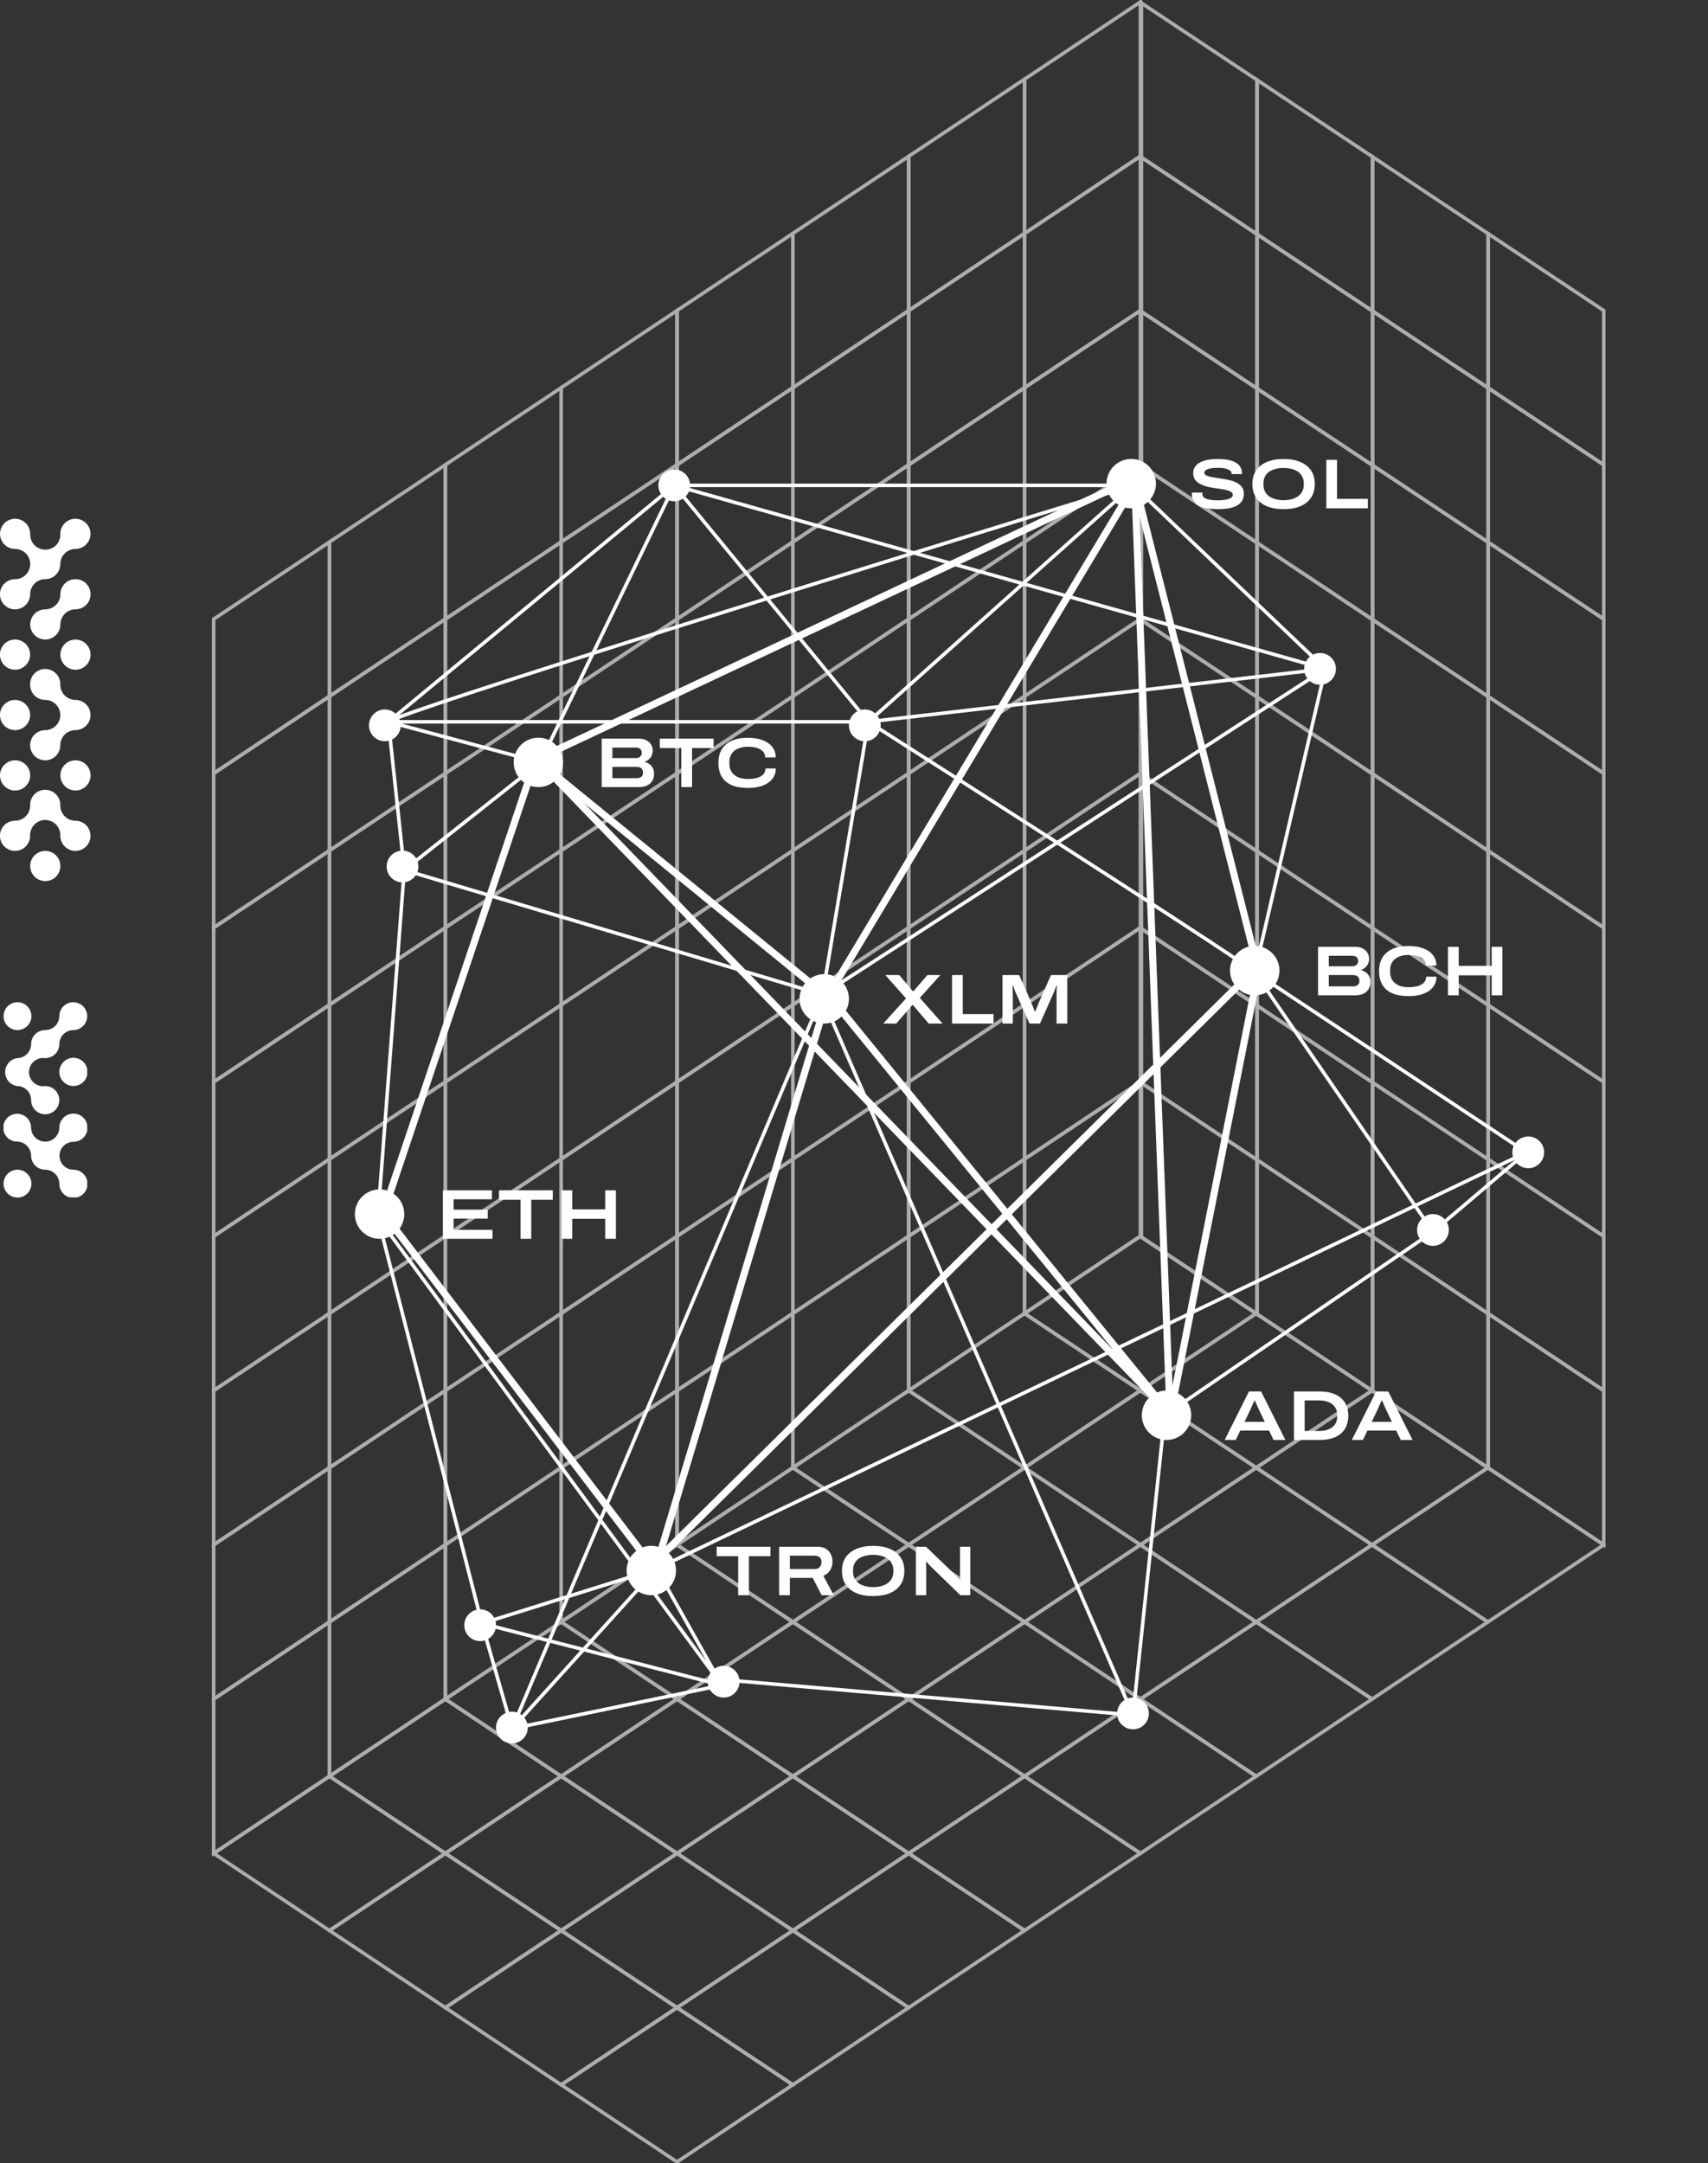 <svg width="484" height="613" viewBox="0 0 484 613" fill="none" xmlns="http://www.w3.org/2000/svg">
<rect x="0" y="0" width="484" height="613" fill="#333333" stroke="none"/>
<g opacity="0.6" clip-path="url(#clip0_1_1789)">
<path d="M93.373 197.3L60.547 219.159V175.44L93.373 153.581V197.3Z" stroke="white" stroke-miterlimit="10"/>
<path d="M126.198 175.44L93.373 197.3V153.581L126.198 131.721V175.44Z" stroke="white" stroke-miterlimit="10"/>
<path d="M159.024 153.581L126.198 175.44V131.722L159.024 109.862V153.581Z" stroke="white" stroke-miterlimit="10"/>
<path d="M191.849 131.721L159.024 153.581V109.862L191.849 88.003V131.721Z" stroke="white" stroke-miterlimit="10"/>
<path d="M224.675 109.862L191.849 131.721V88.002L224.675 66.143V109.862Z" stroke="white" stroke-miterlimit="10"/>
<path d="M257.5 88.002L224.675 109.862V66.143L257.5 44.284V88.002Z" stroke="white" stroke-miterlimit="10"/>
<path d="M290.325 66.143L257.5 88.003V44.284L290.325 22.424V66.143Z" stroke="white" stroke-miterlimit="10"/>
<path d="M323.151 44.284L290.326 66.143V22.424L323.151 0.565V44.284Z" stroke="white" stroke-miterlimit="10"/>
<path d="M93.373 241.019L60.547 262.878V219.159L93.373 197.3V241.019Z" stroke="white" stroke-miterlimit="10"/>
<path d="M126.198 219.159L93.373 241.019V197.3L126.198 175.44V219.159Z" stroke="white" stroke-miterlimit="10"/>
<path d="M159.024 197.3L126.198 219.159V175.44L159.024 153.581V197.3Z" stroke="white" stroke-miterlimit="10"/>
<path d="M191.849 175.44L159.024 197.3V153.581L191.849 131.721V175.44Z" stroke="white" stroke-miterlimit="10"/>
<path d="M224.675 153.581L191.849 175.44V131.722L224.675 109.862V153.581Z" stroke="white" stroke-miterlimit="10"/>
<path d="M257.5 131.721L224.675 153.581V109.862L257.5 88.003V131.721Z" stroke="white" stroke-miterlimit="10"/>
<path d="M290.325 109.862L257.5 131.721V88.002L290.325 66.143V109.862Z" stroke="white" stroke-miterlimit="10"/>
<path d="M323.151 88.002L290.326 109.862V66.143L323.151 44.284V88.002Z" stroke="white" stroke-miterlimit="10"/>
<path d="M93.373 284.738L60.547 306.597V262.878L93.373 241.019V284.738Z" stroke="white" stroke-miterlimit="10"/>
<path d="M126.198 262.878L93.373 284.738V241.019L126.198 219.159V262.878Z" stroke="white" stroke-miterlimit="10"/>
<path d="M159.024 241.019L126.198 262.878V219.159L159.024 197.3V241.019Z" stroke="white" stroke-miterlimit="10"/>
<path d="M191.849 219.159L159.024 241.019V197.3L191.849 175.44V219.159Z" stroke="white" stroke-miterlimit="10"/>
<path d="M224.675 197.3L191.849 219.159V175.44L224.675 153.581V197.3Z" stroke="white" stroke-miterlimit="10"/>
<path d="M257.5 175.44L224.675 197.3V153.581L257.5 131.721V175.44Z" stroke="white" stroke-miterlimit="10"/>
<path d="M290.325 153.581L257.5 175.44V131.722L290.325 109.862V153.581Z" stroke="white" stroke-miterlimit="10"/>
<path d="M323.151 131.721L290.326 153.581V109.862L323.151 88.003V131.721Z" stroke="white" stroke-miterlimit="10"/>
<path d="M93.373 328.457L60.547 350.316V306.597L93.373 284.738V328.457Z" stroke="white" stroke-miterlimit="10"/>
<path d="M126.198 306.597L93.373 328.457V284.738L126.198 262.878V306.597Z" stroke="white" stroke-miterlimit="10"/>
<path d="M159.024 284.738L126.198 306.597V262.878L159.024 241.019V284.738Z" stroke="white" stroke-miterlimit="10"/>
<path d="M191.849 262.878L159.024 284.738V241.019L191.849 219.159V262.878Z" stroke="white" stroke-miterlimit="10"/>
<path d="M224.675 241.019L191.849 262.878V219.159L224.675 197.3V241.019Z" stroke="white" stroke-miterlimit="10"/>
<path d="M257.5 219.159L224.675 241.019V197.3L257.5 175.44V219.159Z" stroke="white" stroke-miterlimit="10"/>
<path d="M290.325 197.3L257.5 219.159V175.44L290.325 153.581V197.3Z" stroke="white" stroke-miterlimit="10"/>
<path d="M323.151 175.44L290.326 197.3V153.581L323.151 131.721V175.44Z" stroke="white" stroke-miterlimit="10"/>
<path d="M93.373 372.175L60.547 394.035V350.316L93.373 328.457V372.175Z" stroke="white" stroke-miterlimit="10"/>
<path d="M126.198 350.316L93.373 372.176V328.457L126.198 306.597V350.316Z" stroke="white" stroke-miterlimit="10"/>
<path d="M159.024 328.457L126.198 350.316V306.597L159.024 284.738V328.457Z" stroke="white" stroke-miterlimit="10"/>
<path d="M191.849 306.597L159.024 328.457V284.738L191.849 262.878V306.597Z" stroke="white" stroke-miterlimit="10"/>
<path d="M224.675 284.738L191.849 306.597V262.878L224.675 241.019V284.738Z" stroke="white" stroke-miterlimit="10"/>
<path d="M257.5 262.878L224.675 284.738V241.019L257.5 219.159V262.878Z" stroke="white" stroke-miterlimit="10"/>
<path d="M290.325 241.019L257.5 262.878V219.159L290.325 197.3V241.019Z" stroke="white" stroke-miterlimit="10"/>
<path d="M323.151 219.159L290.326 241.019V197.3L323.151 175.44V219.159Z" stroke="white" stroke-miterlimit="10"/>
<path d="M93.373 415.894L60.547 437.754V394.035L93.373 372.176V415.894Z" stroke="white" stroke-miterlimit="10"/>
<path d="M126.198 394.035L93.373 415.894V372.176L126.198 350.316V394.035Z" stroke="white" stroke-miterlimit="10"/>
<path d="M159.024 372.175L126.198 394.035V350.316L159.024 328.457V372.175Z" stroke="white" stroke-miterlimit="10"/>
<path d="M191.849 350.316L159.024 372.176V328.457L191.849 306.597V350.316Z" stroke="white" stroke-miterlimit="10"/>
<path d="M224.675 328.457L191.849 350.316V306.597L224.675 284.738V328.457Z" stroke="white" stroke-miterlimit="10"/>
<path d="M257.5 306.597L224.675 328.457V284.738L257.5 262.878V306.597Z" stroke="white" stroke-miterlimit="10"/>
<path d="M290.325 284.738L257.5 306.597V262.878L290.325 241.019V284.738Z" stroke="white" stroke-miterlimit="10"/>
<path d="M323.151 262.878L290.326 284.738V241.019L323.151 219.159V262.878Z" stroke="white" stroke-miterlimit="10"/>
<path d="M93.373 459.613L60.547 481.473V437.754L93.373 415.895V459.613Z" stroke="white" stroke-miterlimit="10"/>
<path d="M126.198 437.754L93.373 459.613V415.894L126.198 394.035V437.754Z" stroke="white" stroke-miterlimit="10"/>
<path d="M159.024 415.894L126.198 437.754V394.035L159.024 372.176V415.894Z" stroke="white" stroke-miterlimit="10"/>
<path d="M191.849 394.035L159.024 415.894V372.176L191.849 350.316V394.035Z" stroke="white" stroke-miterlimit="10"/>
<path d="M224.675 372.175L191.849 394.035V350.316L224.675 328.457V372.175Z" stroke="white" stroke-miterlimit="10"/>
<path d="M257.5 350.316L224.675 372.176V328.457L257.5 306.597V350.316Z" stroke="white" stroke-miterlimit="10"/>
<path d="M290.325 328.457L257.5 350.316V306.597L290.325 284.738V328.457Z" stroke="white" stroke-miterlimit="10"/>
<path d="M323.151 306.597L290.326 328.457V284.738L323.151 262.878V306.597Z" stroke="white" stroke-miterlimit="10"/>
<path d="M93.373 503.332L60.547 525.192V481.473L93.373 459.613V503.332Z" stroke="white" stroke-miterlimit="10"/>
<path d="M126.198 481.473L93.373 503.332V459.613L126.198 437.754V481.473Z" stroke="white" stroke-miterlimit="10"/>
<path d="M159.024 459.613L126.198 481.473V437.754L159.024 415.895V459.613Z" stroke="white" stroke-miterlimit="10"/>
<path d="M191.849 437.754L159.024 459.613V415.894L191.849 394.035V437.754Z" stroke="white" stroke-miterlimit="10"/>
<path d="M224.675 415.894L191.849 437.754V394.035L224.675 372.176V415.894Z" stroke="white" stroke-miterlimit="10"/>
<path d="M257.5 394.035L224.675 415.894V372.176L257.5 350.316V394.035Z" stroke="white" stroke-miterlimit="10"/>
<path d="M290.325 372.175L257.5 394.035V350.316L290.325 328.457V372.175Z" stroke="white" stroke-miterlimit="10"/>
<path d="M323.151 350.316L290.326 372.176V328.457L323.151 306.597V350.316Z" stroke="white" stroke-miterlimit="10"/>
<path d="M126.198 525.198L93.373 547.057L60.547 525.198L93.373 503.344L126.198 525.198Z" stroke="white" stroke-miterlimit="10"/>
<path d="M159.024 503.344L126.198 525.198L93.373 503.344L126.198 481.485L159.024 503.344Z" stroke="white" stroke-miterlimit="10"/>
<path d="M191.849 481.485L159.024 503.344L126.198 481.485L159.024 459.625L191.849 481.485Z" stroke="white" stroke-miterlimit="10"/>
<path d="M224.675 459.626L191.849 481.485L159.024 459.626L191.849 437.766L224.675 459.626Z" stroke="white" stroke-miterlimit="10"/>
<path d="M257.5 437.766L224.675 459.626L191.849 437.766L224.675 415.913L257.5 437.766Z" stroke="white" stroke-miterlimit="10"/>
<path d="M290.325 415.913L257.5 437.766L224.675 415.913L257.5 394.053L290.325 415.913Z" stroke="white" stroke-miterlimit="10"/>
<path d="M323.151 394.053L290.325 415.913L257.5 394.053L290.325 372.194L323.151 394.053Z" stroke="white" stroke-miterlimit="10"/>
<path d="M355.976 372.194L323.151 394.053L290.326 372.194L323.151 350.334L355.976 372.194Z" stroke="white" stroke-miterlimit="10"/>
<path d="M159.024 547.057L126.198 568.917L93.373 547.057L126.198 525.198L159.024 547.057Z" stroke="white" stroke-miterlimit="10"/>
<path d="M191.849 525.198L159.024 547.057L126.198 525.198L159.024 503.344L191.849 525.198Z" stroke="white" stroke-miterlimit="10"/>
<path d="M224.675 503.344L191.849 525.198L159.024 503.344L191.849 481.485L224.675 503.344Z" stroke="white" stroke-miterlimit="10"/>
<path d="M257.5 481.485L224.675 503.344L191.849 481.485L224.675 459.625L257.5 481.485Z" stroke="white" stroke-miterlimit="10"/>
<path d="M290.325 459.626L257.5 481.485L224.675 459.626L257.5 437.766L290.325 459.626Z" stroke="white" stroke-miterlimit="10"/>
<path d="M323.151 437.766L290.325 459.626L257.5 437.766L290.325 415.913L323.151 437.766Z" stroke="white" stroke-miterlimit="10"/>
<path d="M355.976 415.913L323.151 437.766L290.326 415.913L323.151 394.053L355.976 415.913Z" stroke="white" stroke-miterlimit="10"/>
<path d="M388.802 394.053L355.976 415.913L323.151 394.053L355.976 372.194L388.802 394.053Z" stroke="white" stroke-miterlimit="10"/>
<path d="M191.849 568.917L159.024 590.776L126.198 568.917L159.024 547.057L191.849 568.917Z" stroke="white" stroke-miterlimit="10"/>
<path d="M224.675 547.057L191.849 568.917L159.024 547.057L191.849 525.198L224.675 547.057Z" stroke="white" stroke-miterlimit="10"/>
<path d="M257.5 525.198L224.675 547.057L191.849 525.198L224.675 503.344L257.5 525.198Z" stroke="white" stroke-miterlimit="10"/>
<path d="M290.325 503.344L257.5 525.198L224.675 503.344L257.5 481.485L290.325 503.344Z" stroke="white" stroke-miterlimit="10"/>
<path d="M323.151 481.485L290.325 503.344L257.5 481.485L290.325 459.625L323.151 481.485Z" stroke="white" stroke-miterlimit="10"/>
<path d="M355.976 459.626L323.151 481.485L290.326 459.626L323.151 437.766L355.976 459.626Z" stroke="white" stroke-miterlimit="10"/>
<path d="M388.802 437.766L355.976 459.626L323.151 437.766L355.976 415.913L388.802 437.766Z" stroke="white" stroke-miterlimit="10"/>
<path d="M421.627 415.913L388.802 437.766L355.976 415.913L388.802 394.053L421.627 415.913Z" stroke="white" stroke-miterlimit="10"/>
<path d="M224.675 590.776L191.849 612.63L159.024 590.776L191.849 568.917L224.675 590.776Z" stroke="white" stroke-miterlimit="10"/>
<path d="M257.5 568.917L224.675 590.776L191.849 568.917L224.675 547.057L257.5 568.917Z" stroke="white" stroke-miterlimit="10"/>
<path d="M290.325 547.057L257.5 568.917L224.675 547.057L257.5 525.198L290.325 547.057Z" stroke="white" stroke-miterlimit="10"/>
<path d="M323.151 525.198L290.325 547.057L257.5 525.198L290.325 503.344L323.151 525.198Z" stroke="white" stroke-miterlimit="10"/>
<path d="M355.976 503.344L323.151 525.198L290.326 503.344L323.151 481.485L355.976 503.344Z" stroke="white" stroke-miterlimit="10"/>
<path d="M388.802 481.485L355.976 503.344L323.151 481.485L355.976 459.625L388.802 481.485Z" stroke="white" stroke-miterlimit="10"/>
<path d="M421.627 459.626L388.802 481.485L355.976 459.626L388.802 437.766L421.627 459.626Z" stroke="white" stroke-miterlimit="10"/>
<path d="M454.453 437.766L421.627 459.626L388.802 437.766L421.627 415.913L454.453 437.766Z" stroke="white" stroke-miterlimit="10"/>
<path d="M356.207 66.374L323.455 44.587V0.868L356.207 22.655V66.374Z" stroke="white" stroke-miterlimit="10"/>
<path d="M388.954 88.154L356.207 66.374V22.655L388.954 44.435V88.154Z" stroke="white" stroke-miterlimit="10"/>
<path d="M421.706 109.941L388.954 88.154V44.435L421.706 66.222V109.941Z" stroke="white" stroke-miterlimit="10"/>
<path d="M454.453 131.721L421.706 109.941V66.222L454.453 88.003V131.721Z" stroke="white" stroke-miterlimit="10"/>
<path d="M356.207 110.093L323.455 88.306V44.587L356.207 66.374V110.093Z" stroke="white" stroke-miterlimit="10"/>
<path d="M388.954 131.873L356.207 110.093V66.374L388.954 88.154V131.873Z" stroke="white" stroke-miterlimit="10"/>
<path d="M421.706 153.66L388.954 131.873V88.154L421.706 109.941V153.66Z" stroke="white" stroke-miterlimit="10"/>
<path d="M454.453 175.44L421.706 153.66V109.941L454.453 131.721V175.44Z" stroke="white" stroke-miterlimit="10"/>
<path d="M356.207 153.812L323.455 132.025V88.306L356.207 110.093V153.812Z" stroke="white" stroke-miterlimit="10"/>
<path d="M388.954 175.592L356.207 153.812V110.093L388.954 131.873V175.592Z" stroke="white" stroke-miterlimit="10"/>
<path d="M421.706 197.379L388.954 175.592V131.873L421.706 153.66V197.379Z" stroke="white" stroke-miterlimit="10"/>
<path d="M454.453 219.159L421.706 197.379V153.66L454.453 175.44V219.159Z" stroke="white" stroke-miterlimit="10"/>
<path d="M356.207 197.531L323.455 175.744V132.025L356.207 153.812V197.531Z" stroke="white" stroke-miterlimit="10"/>
<path d="M388.954 219.311L356.207 197.531V153.812L388.954 175.592V219.311Z" stroke="white" stroke-miterlimit="10"/>
<path d="M421.706 241.098L388.954 219.311V175.592L421.706 197.379V241.098Z" stroke="white" stroke-miterlimit="10"/>
<path d="M454.453 262.878L421.706 241.098V197.379L454.453 219.159V262.878Z" stroke="white" stroke-miterlimit="10"/>
<path d="M356.207 241.25L323.455 219.463V175.744L356.207 197.531V241.25Z" stroke="white" stroke-miterlimit="10"/>
<path d="M388.954 263.03L356.207 241.25V197.531L388.954 219.311V263.03Z" stroke="white" stroke-miterlimit="10"/>
<path d="M421.706 284.817L388.954 263.03V219.311L421.706 241.098V284.817Z" stroke="white" stroke-miterlimit="10"/>
<path d="M454.453 306.597L421.706 284.817V241.098L454.453 262.878V306.597Z" stroke="white" stroke-miterlimit="10"/>
<path d="M356.207 284.968L323.455 263.182V219.463L356.207 241.249V284.968Z" stroke="white" stroke-miterlimit="10"/>
<path d="M388.954 306.749L356.207 284.968V241.25L388.954 263.03V306.749Z" stroke="white" stroke-miterlimit="10"/>
<path d="M421.706 328.536L388.954 306.749V263.03L421.706 284.817V328.536Z" stroke="white" stroke-miterlimit="10"/>
<path d="M454.453 350.316L421.706 328.536V284.817L454.453 306.597V350.316Z" stroke="white" stroke-miterlimit="10"/>
<path d="M356.207 328.687L323.455 306.901V263.182L356.207 284.968V328.687Z" stroke="white" stroke-miterlimit="10"/>
<path d="M388.954 350.468L356.207 328.687V284.969L388.954 306.749V350.468Z" stroke="white" stroke-miterlimit="10"/>
<path d="M421.706 372.255L388.954 350.468V306.749L421.706 328.536V372.255Z" stroke="white" stroke-miterlimit="10"/>
<path d="M454.453 394.035L421.706 372.254V328.536L454.453 350.316V394.035Z" stroke="white" stroke-miterlimit="10"/>
<path d="M356.207 372.406L323.455 350.62V306.901L356.207 328.687V372.406Z" stroke="white" stroke-miterlimit="10"/>
<path d="M388.954 394.187L356.207 372.406V328.687L388.954 350.468V394.187Z" stroke="white" stroke-miterlimit="10"/>
<path d="M421.706 415.973L388.954 394.187V350.468L421.706 372.254V415.973Z" stroke="white" stroke-miterlimit="10"/>
<path d="M454.453 437.754L421.706 415.973V372.255L454.453 394.035V437.754Z" stroke="white" stroke-miterlimit="10"/>
</g>
<g clip-path="url(#clip1_1_1789)">
<path d="M8.9 335.36C8.89 334.581 8.65 333.822 8.21 333.179C7.77 332.536 7.15 332.038 6.427 331.747C5.705 331.455 4.912 331.384 4.149 331.542C3.386 331.7 2.687 332.08 2.14 332.635C1.592 333.189 1.221 333.893 1.073 334.658C0.924 335.423 1.005 336.214 1.306 336.933C1.606 337.652 2.112 338.266 2.761 338.698C3.409 339.13 4.171 339.36 4.95 339.36C5.473 339.36 5.991 339.256 6.473 339.055C6.956 338.853 7.393 338.558 7.761 338.186C8.128 337.813 8.418 337.372 8.614 336.887C8.809 336.402 8.907 335.883 8.9 335.36Z" fill="white"/>
<path d="M16.81 319.56C16.797 320.612 16.37 321.617 15.621 322.356C14.872 323.096 13.862 323.51 12.81 323.51C11.758 323.51 10.748 323.096 9.999 322.356C9.25 321.617 8.823 320.612 8.81 319.56C8.81 318.779 8.578 318.015 8.144 317.366C7.71 316.716 7.093 316.21 6.372 315.911C5.65 315.612 4.856 315.534 4.089 315.686C3.323 315.838 2.619 316.215 2.067 316.767C1.515 317.319 1.138 318.023 0.986 318.789C0.833 319.556 0.912 320.35 1.211 321.072C1.51 321.793 2.016 322.41 2.666 322.844C3.315 323.278 4.079 323.51 4.86 323.51C5.904 323.523 6.901 323.943 7.639 324.681C8.377 325.419 8.797 326.417 8.81 327.46C8.81 328.521 9.231 329.538 9.982 330.289C10.732 331.039 11.749 331.46 12.81 331.46C13.862 331.46 14.872 331.875 15.621 332.614C16.37 333.353 16.797 334.358 16.81 335.41C16.8 336.203 17.026 336.981 17.46 337.646C17.893 338.31 18.514 338.831 19.244 339.141C19.974 339.451 20.78 339.538 21.559 339.389C22.338 339.241 23.056 338.864 23.62 338.306C24.185 337.749 24.571 337.036 24.729 336.259C24.887 335.482 24.811 334.675 24.51 333.941C24.209 333.207 23.696 332.58 23.037 332.138C22.379 331.696 21.603 331.46 20.81 331.46C19.762 331.46 18.758 331.044 18.017 330.303C17.276 329.562 16.86 328.558 16.86 327.51C16.86 326.462 17.276 325.458 18.017 324.717C18.758 323.976 19.762 323.56 20.81 323.56C21.603 323.56 22.379 323.324 23.037 322.882C23.696 322.441 24.209 321.813 24.51 321.079C24.811 320.345 24.887 319.538 24.729 318.761C24.571 317.984 24.185 317.271 23.62 316.714C23.056 316.157 22.338 315.78 21.559 315.631C20.78 315.482 19.974 315.569 19.244 315.879C18.514 316.19 17.893 316.71 17.46 317.374C17.026 318.039 16.8 318.817 16.81 319.61L16.81 319.56Z" fill="white"/>
<path d="M16.81 303.75C16.81 304.541 17.045 305.315 17.484 305.972C17.924 306.63 18.548 307.143 19.279 307.446C20.01 307.748 20.814 307.828 21.59 307.673C22.366 307.519 23.079 307.138 23.638 306.579C24.198 306.019 24.579 305.306 24.733 304.53C24.887 303.755 24.808 302.95 24.506 302.219C24.203 301.488 23.69 300.864 23.032 300.424C22.375 299.985 21.601 299.75 20.81 299.75C19.749 299.75 18.732 300.172 17.982 300.922C17.231 301.672 16.81 302.689 16.81 303.75Z" fill="white"/>
<path d="M8.9 287.95C8.9 287.169 8.668 286.405 8.234 285.756C7.8 285.106 7.183 284.6 6.462 284.301C5.74 284.002 4.946 283.924 4.179 284.076C3.413 284.228 2.709 284.605 2.157 285.157C1.605 285.709 1.228 286.413 1.076 287.179C0.923 287.946 1.002 288.74 1.301 289.462C1.6 290.183 2.106 290.8 2.756 291.234C3.405 291.668 4.169 291.9 4.95 291.9C5.998 291.9 7.002 291.484 7.743 290.743C8.484 290.002 8.9 288.998 8.9 287.95Z" fill="white"/>
<path d="M16.81 287.95C16.797 289.002 16.37 290.007 15.621 290.746C14.872 291.486 13.862 291.9 12.81 291.9C11.749 291.9 10.732 292.321 9.982 293.072C9.231 293.822 8.81 294.839 8.81 295.9C8.797 296.944 8.377 297.941 7.639 298.679C6.901 299.417 5.904 299.837 4.86 299.85C3.914 299.993 3.05 300.471 2.426 301.197C1.802 301.922 1.458 302.848 1.458 303.805C1.458 304.762 1.802 305.688 2.426 306.413C3.05 307.139 3.914 307.617 4.86 307.76C5.383 307.759 5.902 307.861 6.385 308.063C6.868 308.264 7.306 308.559 7.674 308.932C8.042 309.304 8.332 309.746 8.527 310.231C8.722 310.717 8.818 311.237 8.81 311.76C8.81 312.551 9.045 313.324 9.484 313.982C9.924 314.64 10.548 315.153 11.279 315.456C12.01 315.758 12.814 315.837 13.59 315.683C14.366 315.529 15.079 315.148 15.638 314.588C16.198 314.029 16.579 313.316 16.733 312.54C16.887 311.764 16.808 310.96 16.506 310.229C16.203 309.498 15.69 308.874 15.032 308.434C14.374 307.995 13.601 307.76 12.81 307.76C12.241 307.846 11.659 307.808 11.106 307.649C10.553 307.49 10.04 307.213 9.603 306.838C9.167 306.462 8.816 305.997 8.576 305.473C8.336 304.95 8.212 304.381 8.212 303.805C8.212 303.229 8.336 302.66 8.576 302.137C8.816 301.613 9.167 301.148 9.603 300.772C10.04 300.397 10.553 300.12 11.106 299.961C11.659 299.802 12.241 299.764 12.81 299.85C13.862 299.85 14.872 299.436 15.621 298.696C16.37 297.957 16.797 296.952 16.81 295.9C16.81 294.839 17.231 293.822 17.982 293.072C18.732 292.321 19.749 291.9 20.81 291.9C21.589 291.89 22.348 291.65 22.991 291.21C23.634 290.77 24.132 290.15 24.424 289.427C24.715 288.705 24.786 287.912 24.628 287.149C24.47 286.386 24.09 285.687 23.535 285.14C22.981 284.592 22.277 284.221 21.512 284.073C20.748 283.924 19.956 284.005 19.237 284.306C18.518 284.606 17.904 285.112 17.472 285.761C17.041 286.409 16.81 287.171 16.81 287.95Z" fill="white"/>
</g>
<path d="M170.501 223.045V209.305H181.121C181.854 209.305 182.507 209.451 183.081 209.745C183.667 210.025 184.127 210.418 184.461 210.925C184.794 211.431 184.961 212.025 184.961 212.705C184.961 213.225 184.861 213.698 184.661 214.125C184.461 214.551 184.187 214.911 183.841 215.205C183.507 215.485 183.127 215.698 182.701 215.845V215.925C183.207 216.031 183.661 216.238 184.061 216.545C184.461 216.838 184.774 217.218 185.001 217.685C185.227 218.138 185.341 218.665 185.341 219.265C185.341 220.118 185.147 220.825 184.761 221.385C184.387 221.945 183.881 222.365 183.241 222.645C182.614 222.911 181.907 223.045 181.121 223.045H170.501ZM173.541 220.505H180.501C181.007 220.505 181.421 220.378 181.741 220.125C182.061 219.871 182.221 219.471 182.221 218.925C182.221 218.605 182.154 218.325 182.021 218.085C181.887 217.831 181.687 217.638 181.421 217.505C181.154 217.371 180.807 217.305 180.381 217.305H173.541V220.505ZM173.541 214.825H180.141C180.514 214.825 180.827 214.765 181.081 214.645C181.334 214.511 181.527 214.331 181.661 214.105C181.794 213.878 181.861 213.631 181.861 213.365C181.861 212.858 181.714 212.478 181.421 212.225C181.127 211.971 180.741 211.845 180.261 211.845H173.541V214.825ZM193.071 223.045V211.985H186.971V209.305H202.211V211.985H196.111V223.045H193.071ZM211.993 223.285C210.139 223.285 208.586 223.018 207.333 222.485C206.079 221.938 205.139 221.138 204.513 220.085C203.886 219.018 203.573 217.711 203.573 216.165C203.573 213.898 204.293 212.151 205.733 210.925C207.173 209.685 209.253 209.065 211.973 209.065C213.519 209.065 214.879 209.285 216.053 209.725C217.239 210.165 218.159 210.798 218.813 211.625C219.479 212.451 219.813 213.451 219.813 214.625H216.833C216.833 213.958 216.626 213.405 216.213 212.965C215.799 212.511 215.226 212.171 214.493 211.945C213.759 211.718 212.899 211.605 211.913 211.605C210.846 211.605 209.919 211.778 209.133 212.125C208.359 212.458 207.759 212.945 207.333 213.585C206.906 214.225 206.693 214.998 206.693 215.905V216.405C206.693 217.325 206.906 218.111 207.333 218.765C207.759 219.405 208.366 219.898 209.153 220.245C209.939 220.578 210.866 220.745 211.933 220.745C212.959 220.745 213.839 220.638 214.573 220.425C215.319 220.198 215.893 219.865 216.293 219.425C216.706 218.971 216.913 218.418 216.913 217.765H219.833C219.833 218.911 219.506 219.898 218.853 220.725C218.199 221.551 217.286 222.185 216.113 222.625C214.939 223.065 213.566 223.285 211.993 223.285Z" fill="white"/>
<path d="M373.501 282.045V268.305H384.121C384.854 268.305 385.507 268.451 386.081 268.745C386.667 269.025 387.127 269.418 387.461 269.925C387.794 270.431 387.961 271.025 387.961 271.705C387.961 272.225 387.861 272.698 387.661 273.125C387.461 273.551 387.187 273.911 386.841 274.205C386.507 274.485 386.127 274.698 385.701 274.845V274.925C386.207 275.031 386.661 275.238 387.061 275.545C387.461 275.838 387.774 276.218 388.001 276.685C388.227 277.138 388.341 277.665 388.341 278.265C388.341 279.118 388.147 279.825 387.761 280.385C387.387 280.945 386.881 281.365 386.241 281.645C385.614 281.911 384.907 282.045 384.121 282.045H373.501ZM376.541 279.505H383.501C384.007 279.505 384.421 279.378 384.741 279.125C385.061 278.871 385.221 278.471 385.221 277.925C385.221 277.605 385.154 277.325 385.021 277.085C384.887 276.831 384.687 276.638 384.421 276.505C384.154 276.371 383.807 276.305 383.381 276.305H376.541V279.505ZM376.541 273.825H383.141C383.514 273.825 383.827 273.765 384.081 273.645C384.334 273.511 384.527 273.331 384.661 273.105C384.794 272.878 384.861 272.631 384.861 272.365C384.861 271.858 384.714 271.478 384.421 271.225C384.127 270.971 383.741 270.845 383.261 270.845H376.541V273.825ZM399.211 282.285C397.358 282.285 395.805 282.018 394.551 281.485C393.298 280.938 392.358 280.138 391.731 279.085C391.105 278.018 390.791 276.711 390.791 275.165C390.791 272.898 391.511 271.151 392.951 269.925C394.391 268.685 396.471 268.065 399.191 268.065C400.738 268.065 402.098 268.285 403.271 268.725C404.458 269.165 405.378 269.798 406.031 270.625C406.698 271.451 407.031 272.451 407.031 273.625H404.051C404.051 272.958 403.845 272.405 403.431 271.965C403.018 271.511 402.445 271.171 401.711 270.945C400.978 270.718 400.118 270.605 399.131 270.605C398.065 270.605 397.138 270.778 396.351 271.125C395.578 271.458 394.978 271.945 394.551 272.585C394.125 273.225 393.911 273.998 393.911 274.905V275.405C393.911 276.325 394.125 277.111 394.551 277.765C394.978 278.405 395.585 278.898 396.371 279.245C397.158 279.578 398.085 279.745 399.151 279.745C400.178 279.745 401.058 279.638 401.791 279.425C402.538 279.198 403.111 278.865 403.511 278.425C403.925 277.971 404.131 277.418 404.131 276.765H407.051C407.051 277.911 406.725 278.898 406.071 279.725C405.418 280.551 404.505 281.185 403.331 281.625C402.158 282.065 400.785 282.285 399.211 282.285ZM410.317 282.045V268.305H413.357V273.705H422.697V268.305H425.737V282.045H422.697V276.385H413.357V282.045H410.317Z" fill="white"/>
<path d="M125.501 351.045V337.305H139.401V339.845H128.541V342.785H138.201V345.325H128.541V348.505H139.561V351.045H125.501ZM147.505 351.045V339.985H141.405V337.305H156.645V339.985H150.545V351.045H147.505ZM159.114 351.045V337.305H162.154V342.705H171.494V337.305H174.534V351.045H171.494V345.385H162.154V351.045H159.114Z" fill="white"/>
<path d="M250.301 290.045L256.741 282.925L250.881 276.305H254.821L258.641 280.845H258.881L262.801 276.305H266.481L260.641 282.785L267.101 290.045H263.161L258.721 284.845H258.481L253.981 290.045H250.301ZM269.782 290.045V276.305H272.822V287.365H281.542V290.045H269.782ZM284.079 290.045V276.305H288.799L291.939 283.365C292.032 283.578 292.152 283.878 292.299 284.265C292.459 284.638 292.619 285.038 292.779 285.465C292.952 285.878 293.106 286.258 293.239 286.605H293.379C293.499 286.298 293.639 285.945 293.799 285.545C293.959 285.145 294.119 284.751 294.279 284.365C294.439 283.978 294.572 283.658 294.679 283.405L297.819 276.305H302.439V290.045H299.399V281.645C299.399 281.418 299.399 281.165 299.399 280.885C299.412 280.605 299.426 280.331 299.439 280.065C299.452 279.785 299.466 279.545 299.479 279.345H299.319C299.252 279.545 299.166 279.785 299.059 280.065C298.952 280.345 298.846 280.625 298.739 280.905C298.632 281.185 298.532 281.431 298.439 281.645L294.699 290.045H291.739L287.979 281.645C287.859 281.378 287.739 281.105 287.619 280.825C287.512 280.531 287.412 280.258 287.319 280.005C287.239 279.738 287.166 279.518 287.099 279.345H286.939C286.952 279.505 286.959 279.718 286.959 279.985C286.972 280.238 286.979 280.511 286.979 280.805C286.992 281.085 286.999 281.365 286.999 281.645V290.045H284.079Z" fill="white"/>
<path d="M345.201 144.285C344.161 144.285 343.187 144.218 342.281 144.085C341.374 143.965 340.581 143.745 339.901 143.425C339.221 143.091 338.687 142.631 338.301 142.045C337.927 141.458 337.741 140.705 337.741 139.785C337.741 139.758 337.741 139.725 337.741 139.685C337.741 139.645 337.747 139.611 337.761 139.585H340.761C340.747 139.638 340.734 139.705 340.721 139.785C340.721 139.851 340.721 139.931 340.721 140.025C340.721 140.438 340.901 140.778 341.261 141.045C341.621 141.298 342.134 141.485 342.801 141.605C343.467 141.725 344.247 141.785 345.141 141.785C345.527 141.785 345.914 141.771 346.301 141.745C346.701 141.705 347.081 141.651 347.441 141.585C347.801 141.518 348.121 141.425 348.401 141.305C348.694 141.185 348.921 141.038 349.081 140.865C349.254 140.678 349.341 140.465 349.341 140.225C349.341 139.878 349.181 139.605 348.861 139.405C348.554 139.191 348.134 139.018 347.601 138.885C347.067 138.751 346.467 138.638 345.801 138.545C345.134 138.451 344.441 138.351 343.721 138.245C343.014 138.125 342.327 137.971 341.661 137.785C340.994 137.585 340.394 137.331 339.861 137.025C339.327 136.718 338.901 136.325 338.581 135.845C338.274 135.351 338.121 134.751 338.121 134.045C338.121 133.405 338.274 132.838 338.581 132.345C338.887 131.851 339.341 131.438 339.941 131.105C340.541 130.758 341.274 130.498 342.141 130.325C343.021 130.151 344.027 130.065 345.161 130.065C346.307 130.065 347.307 130.158 348.161 130.345C349.014 130.531 349.721 130.798 350.281 131.145C350.841 131.491 351.254 131.911 351.521 132.405C351.801 132.885 351.941 133.425 351.941 134.025V134.345H348.981V134.085C348.981 133.791 348.821 133.531 348.501 133.305C348.181 133.078 347.747 132.898 347.201 132.765C346.654 132.631 346.034 132.565 345.341 132.565C344.381 132.565 343.601 132.625 343.001 132.745C342.401 132.865 341.961 133.031 341.681 133.245C341.401 133.445 341.261 133.671 341.261 133.925C341.261 134.231 341.414 134.478 341.721 134.665C342.041 134.851 342.467 135.005 343.001 135.125C343.534 135.231 344.134 135.331 344.801 135.425C345.467 135.518 346.154 135.625 346.861 135.745C347.581 135.865 348.274 136.018 348.941 136.205C349.607 136.391 350.207 136.645 350.741 136.965C351.274 137.271 351.694 137.665 352.001 138.145C352.321 138.611 352.481 139.191 352.481 139.885C352.481 140.951 352.174 141.811 351.561 142.465C350.947 143.105 350.094 143.571 349.001 143.865C347.907 144.145 346.641 144.285 345.201 144.285ZM363.733 144.285C361.906 144.285 360.333 144.011 359.013 143.465C357.693 142.905 356.673 142.098 355.953 141.045C355.246 139.978 354.893 138.685 354.893 137.165C354.893 135.645 355.246 134.358 355.953 133.305C356.673 132.251 357.693 131.451 359.013 130.905C360.333 130.345 361.906 130.065 363.733 130.065C365.56 130.065 367.133 130.345 368.453 130.905C369.773 131.451 370.786 132.251 371.493 133.305C372.213 134.358 372.573 135.645 372.573 137.165C372.573 138.685 372.213 139.978 371.493 141.045C370.786 142.098 369.773 142.905 368.453 143.465C367.133 144.011 365.56 144.285 363.733 144.285ZM363.733 141.745C364.56 141.745 365.32 141.651 366.013 141.465C366.706 141.278 367.306 141.005 367.813 140.645C368.333 140.285 368.733 139.831 369.013 139.285C369.306 138.738 369.453 138.105 369.453 137.385V136.925C369.453 136.205 369.306 135.578 369.013 135.045C368.733 134.498 368.333 134.045 367.813 133.685C367.306 133.325 366.706 133.058 366.013 132.885C365.32 132.698 364.56 132.605 363.733 132.605C362.906 132.605 362.146 132.698 361.453 132.885C360.76 133.058 360.153 133.325 359.633 133.685C359.126 134.045 358.733 134.498 358.453 135.045C358.173 135.578 358.033 136.205 358.033 136.925V137.385C358.033 138.105 358.173 138.738 358.453 139.285C358.733 139.831 359.126 140.285 359.633 140.645C360.153 141.005 360.76 141.278 361.453 141.465C362.146 141.651 362.906 141.745 363.733 141.745ZM375.845 144.045V130.305H378.885V141.365H387.605V144.045H375.845Z" fill="white"/>
<path d="M347.041 408.045L353.921 394.305H357.361L364.241 408.045H360.901L359.601 405.385H351.461L350.161 408.045H347.041ZM352.661 402.925H358.401L356.801 399.565C356.734 399.418 356.634 399.205 356.501 398.925C356.381 398.631 356.254 398.338 356.121 398.045C356.001 397.738 355.887 397.478 355.781 397.265C355.687 397.038 355.634 396.918 355.621 396.905H355.461C355.341 397.171 355.201 397.478 355.041 397.825C354.894 398.171 354.747 398.505 354.601 398.825C354.467 399.145 354.354 399.398 354.261 399.585L352.661 402.925ZM366.665 408.045V394.305H373.985C375.665 394.305 377.105 394.571 378.305 395.105C379.518 395.625 380.445 396.398 381.085 397.425C381.738 398.438 382.065 399.691 382.065 401.185C382.065 402.665 381.738 403.918 381.085 404.945C380.445 405.958 379.518 406.731 378.305 407.265C377.105 407.785 375.665 408.045 373.985 408.045H366.665ZM369.705 405.505H373.825C374.558 405.505 375.232 405.418 375.845 405.245C376.472 405.071 377.012 404.818 377.465 404.485C377.932 404.138 378.292 403.711 378.545 403.205C378.798 402.685 378.925 402.085 378.925 401.405V400.945C378.925 400.265 378.798 399.671 378.545 399.165C378.292 398.645 377.932 398.218 377.465 397.885C377.012 397.538 376.472 397.278 375.845 397.105C375.232 396.931 374.558 396.845 373.825 396.845H369.705V405.505ZM383.076 408.045L389.956 394.305H393.396L400.276 408.045H396.936L395.636 405.385H387.496L386.196 408.045H383.076ZM388.696 402.925H394.436L392.836 399.565C392.769 399.418 392.669 399.205 392.536 398.925C392.416 398.631 392.289 398.338 392.156 398.045C392.036 397.738 391.923 397.478 391.816 397.265C391.723 397.038 391.669 396.918 391.656 396.905H391.496C391.376 397.171 391.236 397.478 391.076 397.825C390.929 398.171 390.783 398.505 390.636 398.825C390.503 399.145 390.389 399.398 390.296 399.585L388.696 402.925Z" fill="white"/>
<path d="M209.181 452.045V440.985H203.081V438.305H218.321V440.985H212.221V452.045H209.181ZM220.79 452.045V438.305H231.67C232.643 438.305 233.437 438.505 234.05 438.905C234.677 439.291 235.143 439.811 235.45 440.465C235.757 441.105 235.91 441.818 235.91 442.605C235.91 443.418 235.697 444.185 235.27 444.905C234.857 445.611 234.21 446.165 233.33 446.565L236.25 452.045H232.83L230.31 447.145H223.83V452.045H220.79ZM223.83 444.625H230.83C231.457 444.625 231.937 444.445 232.27 444.085C232.617 443.711 232.79 443.238 232.79 442.665C232.79 442.278 232.717 441.951 232.57 441.685C232.423 441.405 232.203 441.198 231.91 441.065C231.617 440.918 231.257 440.845 230.83 440.845H223.83V444.625ZM247.428 452.285C245.602 452.285 244.028 452.011 242.708 451.465C241.388 450.905 240.368 450.098 239.648 449.045C238.942 447.978 238.588 446.685 238.588 445.165C238.588 443.645 238.942 442.358 239.648 441.305C240.368 440.251 241.388 439.451 242.708 438.905C244.028 438.345 245.602 438.065 247.428 438.065C249.255 438.065 250.828 438.345 252.148 438.905C253.468 439.451 254.482 440.251 255.188 441.305C255.908 442.358 256.268 443.645 256.268 445.165C256.268 446.685 255.908 447.978 255.188 449.045C254.482 450.098 253.468 450.905 252.148 451.465C250.828 452.011 249.255 452.285 247.428 452.285ZM247.428 449.745C248.255 449.745 249.015 449.651 249.708 449.465C250.402 449.278 251.002 449.005 251.508 448.645C252.028 448.285 252.428 447.831 252.708 447.285C253.002 446.738 253.148 446.105 253.148 445.385V444.925C253.148 444.205 253.002 443.578 252.708 443.045C252.428 442.498 252.028 442.045 251.508 441.685C251.002 441.325 250.402 441.058 249.708 440.885C249.015 440.698 248.255 440.605 247.428 440.605C246.602 440.605 245.842 440.698 245.148 440.885C244.455 441.058 243.848 441.325 243.328 441.685C242.822 442.045 242.428 442.498 242.148 443.045C241.868 443.578 241.728 444.205 241.728 444.925V445.385C241.728 446.105 241.868 446.738 242.148 447.285C242.428 447.831 242.822 448.285 243.328 448.645C243.848 449.005 244.455 449.278 245.148 449.465C245.842 449.651 246.602 449.745 247.428 449.745ZM259.54 452.045V438.305H262.4L269.92 445.525C270.093 445.671 270.3 445.871 270.54 446.125C270.78 446.378 271.027 446.638 271.28 446.905C271.547 447.171 271.773 447.411 271.96 447.625H272.12C272.107 447.331 272.087 446.978 272.06 446.565C272.047 446.138 272.04 445.791 272.04 445.525V438.305H274.96V452.045H272.16L264.62 444.745C264.26 444.398 263.88 444.018 263.48 443.605C263.093 443.178 262.78 442.838 262.54 442.585H262.4C262.413 442.758 262.427 443.065 262.44 443.505C262.453 443.931 262.46 444.425 262.46 444.985V452.045H259.54Z" fill="white"/>
<circle cx="184.561" cy="445.045" r="7" fill="white"/>
<circle cx="330.561" cy="401.045" r="7" fill="white"/>
<circle cx="321.061" cy="485.545" r="4.5" fill="white"/>
<circle cx="205.061" cy="476.545" r="4.5" fill="white"/>
<circle cx="145.061" cy="489.545" r="4.5" fill="white"/>
<circle cx="136.061" cy="460.545" r="4.5" fill="white"/>
<circle cx="406.061" cy="348.545" r="4.5" fill="white"/>
<circle cx="433.061" cy="326.545" r="4.5" fill="white"/>
<circle cx="374.061" cy="189.545" r="4.5" fill="white"/>
<circle cx="245.061" cy="205.545" r="4.5" fill="white"/>
<circle cx="191.061" cy="137.545" r="4.5" fill="white"/>
<circle cx="109.061" cy="205.545" r="4.5" fill="white"/>
<circle cx="114.061" cy="245.545" r="4.5" fill="white"/>
<circle cx="107.561" cy="344.045" r="7" fill="white"/>
<circle cx="152.561" cy="216.045" r="7" fill="white"/>
<circle cx="320.561" cy="137.045" r="7" fill="white"/>
<circle cx="355.561" cy="275.045" r="7" fill="white"/>
<circle cx="233.561" cy="283.045" r="7" fill="white"/>
<line x1="153.192" y1="216.269" x2="234.192" y2="282.269" stroke="white" stroke-width="2"/>
<line x1="152.135" y1="215.14" x2="320.135" y2="136.14" stroke="white" stroke-width="2"/>
<line x1="234.336" y1="281.413" x2="331.336" y2="400.413" stroke="white" stroke-width="2"/>
<line x1="356.542" y1="275.239" x2="331.542" y2="401.239" stroke="white" stroke-width="2"/>
<line x1="108.356" y1="343.438" x2="185.356" y2="444.438" stroke="white" stroke-width="2"/>
<line x1="234.518" y1="282.332" x2="185.518" y2="445.332" stroke="white" stroke-width="2"/>
<line x1="153.28" y1="216.349" x2="331.28" y2="400.349" stroke="white" stroke-width="2"/>
<line x1="108.613" y1="343.726" x2="151.613" y2="215.726" stroke="white" stroke-width="2"/>
<line x1="321.53" y1="136.799" x2="356.53" y2="274.799" stroke="white" stroke-width="2"/>
<line x1="183.858" y1="444.333" x2="354.858" y2="275.333" stroke="white" stroke-width="2"/>
<line x1="321.56" y1="137.007" x2="331.56" y2="401.007" stroke="white" stroke-width="2"/>
<line x1="321.418" y1="137.559" x2="234.418" y2="282.559" stroke="white" stroke-width="2"/>
<path d="M321.064 485.992L330.064 400.992M321.064 485.992L205.561 476.045M321.064 485.992L233.561 284.045" stroke="white"/>
<path d="M145.101 489.85L233.101 281.85M145.101 489.85L186.061 444.545M145.101 489.85L204.561 477.545M145.101 489.85L136.561 460.045M233.101 281.85L246.061 204.545M233.101 281.85L375.561 189.545M233.101 281.85L114.561 246.544M186.061 444.545L136.561 460.045M186.061 444.545L204.561 477.545M186.061 444.545L432.561 326.545M204.561 477.545L136.561 460.045M204.561 477.545L107.061 345.045M136.561 460.045L107.061 345.045M107.061 345.045L114.561 246.544M114.561 246.544L153.061 216.045M114.561 246.544L110.061 204.545M153.061 216.045L110.061 204.545M153.061 216.045L191.061 137.545M110.061 204.545L191.061 137.545M110.061 204.545L246.061 204.545M110.061 204.545C113.661 201.567 252.227 158.637 321.061 137.545M191.061 137.545L246.061 204.545M191.061 137.545L321.061 137.545M191.061 137.545L375.561 189.545M246.061 204.545L321.061 137.545M246.061 204.545C281.894 227.378 353.961 273.545 355.561 275.545M246.061 204.545L375.561 189.545M321.061 137.545L375.561 189.545M375.561 189.545L355.561 275.545M330.061 401.045L406.061 349.045M406.061 349.045L432.561 326.545M406.061 349.045L355.561 275.545M432.561 326.545L355.561 275.545" stroke="white"/>
<g clip-path="url(#clip2_1_1789)">
<path d="M8.54 228.29C8.54 229.425 8.089 230.514 7.286 231.316C6.484 232.119 5.395 232.57 4.26 232.57C3.413 232.57 2.586 232.821 1.882 233.291C1.178 233.762 0.63 234.43 0.306 235.212C-0.018 235.994 -0.103 236.855 0.062 237.685C0.227 238.515 0.635 239.278 1.234 239.876C1.832 240.475 2.595 240.883 3.425 241.048C4.255 241.213 5.116 241.128 5.898 240.804C6.68 240.48 7.348 239.932 7.819 239.228C8.289 238.524 8.54 237.697 8.54 236.85C8.512 236.271 8.602 235.693 8.804 235.15C9.006 234.607 9.317 234.11 9.716 233.691C10.116 233.271 10.597 232.937 11.13 232.709C11.662 232.481 12.236 232.363 12.815 232.363C13.395 232.363 13.968 232.481 14.501 232.709C15.033 232.937 15.514 233.271 15.914 233.691C16.313 234.11 16.624 234.607 16.826 235.15C17.028 235.693 17.118 236.271 17.09 236.85C17.09 237.697 17.341 238.524 17.811 239.228C18.282 239.932 18.95 240.48 19.732 240.804C20.514 241.128 21.375 241.213 22.205 241.048C23.035 240.883 23.798 240.475 24.396 239.876C24.995 239.278 25.403 238.515 25.568 237.685C25.733 236.855 25.648 235.994 25.324 235.212C25 234.43 24.452 233.762 23.748 233.291C23.044 232.821 22.216 232.57 21.37 232.57C20.808 232.57 20.251 232.459 19.732 232.244C19.213 232.029 18.741 231.714 18.344 231.316C17.946 230.919 17.631 230.447 17.416 229.928C17.201 229.409 17.09 228.852 17.09 228.29C17.118 227.711 17.028 227.133 16.826 226.59C16.624 226.047 16.313 225.55 15.914 225.131C15.514 224.711 15.033 224.377 14.501 224.149C13.968 223.921 13.395 223.803 12.815 223.803C12.236 223.803 11.662 223.921 11.13 224.149C10.597 224.377 10.116 224.711 9.716 225.131C9.317 225.55 9.006 226.047 8.804 226.59C8.602 227.133 8.512 227.711 8.54 228.29Z" fill="white"/>
<path d="M8.56 219.73C8.56 217.366 6.644 215.45 4.28 215.45C1.916 215.45 3.04745e-06 217.366 3.15078e-06 219.73C3.2541e-06 222.094 1.916 224.01 4.28 224.01C6.644 224.01 8.56 222.094 8.56 219.73Z" fill="white"/>
<path d="M25.67 219.73C25.67 217.366 23.754 215.45 21.39 215.45C19.026 215.45 17.11 217.366 17.11 219.73C17.11 222.094 19.026 224.01 21.39 224.01C23.754 224.01 25.67 222.094 25.67 219.73Z" fill="white"/>
<path d="M17.11 245.4C17.11 243.036 15.194 241.12 12.83 241.12C10.466 241.12 8.55 243.036 8.55 245.4C8.55 247.764 10.466 249.68 12.83 249.68C15.194 249.68 17.11 247.764 17.11 245.4Z" fill="white"/>
<path d="M8.54 194.06C8.539 194.622 8.648 195.178 8.862 195.697C9.076 196.216 9.39 196.688 9.787 197.086C10.184 197.483 10.655 197.799 11.174 198.014C11.692 198.229 12.248 198.34 12.81 198.34C13.945 198.34 15.034 198.791 15.836 199.594C16.639 200.396 17.09 201.485 17.09 202.62C17.09 203.755 16.639 204.844 15.836 205.646C15.034 206.449 13.945 206.9 12.81 206.9C11.963 206.9 11.136 207.151 10.432 207.621C9.728 208.092 9.18 208.76 8.856 209.542C8.532 210.324 8.447 211.185 8.612 212.015C8.777 212.845 9.185 213.608 9.784 214.206C10.382 214.805 11.145 215.213 11.975 215.378C12.805 215.543 13.666 215.458 14.448 215.134C15.23 214.81 15.898 214.262 16.369 213.558C16.839 212.854 17.09 212.027 17.09 211.18C17.09 210.618 17.201 210.061 17.416 209.542C17.631 209.023 17.946 208.551 18.344 208.154C18.741 207.756 19.213 207.441 19.732 207.226C20.251 207.011 20.808 206.9 21.37 206.9C22.505 206.9 23.594 206.449 24.396 205.646C25.199 204.844 25.65 203.755 25.65 202.62C25.65 201.485 25.199 200.396 24.396 199.594C23.594 198.791 22.505 198.34 21.37 198.34C20.808 198.34 20.251 198.229 19.732 198.014C19.213 197.799 18.741 197.484 18.344 197.086C17.946 196.689 17.631 196.217 17.416 195.698C17.201 195.179 17.09 194.622 17.09 194.06C17.118 193.481 17.028 192.903 16.826 192.36C16.624 191.817 16.313 191.32 15.914 190.901C15.514 190.481 15.033 190.147 14.501 189.919C13.968 189.691 13.395 189.573 12.815 189.573C12.236 189.573 11.662 189.691 11.129 189.919C10.597 190.147 10.116 190.481 9.716 190.901C9.317 191.32 9.006 191.817 8.804 192.36C8.602 192.903 8.512 193.481 8.54 194.06Z" fill="white"/>
<path d="M8.54 202.62C8.54 201.774 8.289 200.946 7.819 200.242C7.348 199.538 6.68 198.99 5.898 198.666C5.116 198.342 4.255 198.257 3.425 198.422C2.595 198.587 1.832 198.995 1.234 199.594C0.635 200.192 0.227 200.955 0.062 201.785C-0.103 202.615 -0.018 203.476 0.306 204.258C0.63 205.04 1.178 205.708 1.882 206.179C2.586 206.649 3.413 206.9 4.26 206.9C5.395 206.9 6.484 206.449 7.286 205.646C8.089 204.844 8.54 203.755 8.54 202.62Z" fill="white"/>
<path d="M8.54 185.51C8.542 184.663 8.293 183.835 7.824 183.129C7.354 182.424 6.687 181.874 5.905 181.549C5.123 181.223 4.262 181.137 3.431 181.301C2.6 181.465 1.837 181.872 1.237 182.47C0.638 183.068 0.229 183.831 0.063 184.661C-0.103 185.492 -0.019 186.353 0.305 187.136C0.628 187.918 1.177 188.587 1.881 189.058C2.585 189.529 3.413 189.78 4.26 189.78C5.393 189.78 6.481 189.33 7.283 188.53C8.085 187.729 8.537 186.643 8.54 185.51Z" fill="white"/>
<path d="M17.11 185.51C17.11 186.357 17.361 187.184 17.831 187.888C18.302 188.592 18.97 189.14 19.752 189.464C20.534 189.788 21.395 189.873 22.225 189.708C23.055 189.543 23.818 189.135 24.416 188.536C25.015 187.938 25.423 187.175 25.588 186.345C25.753 185.515 25.668 184.654 25.344 183.872C25.02 183.09 24.472 182.422 23.768 181.951C23.064 181.481 22.236 181.23 21.39 181.23C20.255 181.23 19.166 181.681 18.364 182.484C17.561 183.286 17.11 184.375 17.11 185.51Z" fill="white"/>
<path d="M17.11 168.39C17.111 168.953 17.002 169.51 16.787 170.03C16.572 170.549 16.257 171.022 15.859 171.419C15.462 171.817 14.989 172.132 14.469 172.347C13.95 172.562 13.392 172.671 12.83 172.67C11.983 172.67 11.156 172.921 10.452 173.391C9.748 173.862 9.2 174.53 8.876 175.312C8.552 176.094 8.467 176.955 8.632 177.785C8.797 178.615 9.205 179.378 9.804 179.977C10.402 180.575 11.165 180.983 11.995 181.148C12.825 181.313 13.686 181.228 14.468 180.904C15.25 180.58 15.918 180.032 16.389 179.328C16.859 178.624 17.11 177.797 17.11 176.95C17.11 175.815 17.561 174.726 18.364 173.924C19.166 173.121 20.255 172.67 21.39 172.67C22.236 172.67 23.064 172.419 23.768 171.949C24.472 171.479 25.02 170.81 25.344 170.028C25.668 169.246 25.753 168.385 25.588 167.555C25.423 166.725 25.015 165.962 24.416 165.364C23.818 164.765 23.055 164.357 22.225 164.192C21.395 164.027 20.534 164.112 19.752 164.436C18.97 164.76 18.302 165.308 17.831 166.012C17.361 166.716 17.11 167.544 17.11 168.39Z" fill="white"/>
<path d="M17.11 151.28C17.138 151.859 17.048 152.437 16.846 152.98C16.644 153.523 16.333 154.02 15.934 154.439C15.534 154.859 15.053 155.193 14.521 155.421C13.988 155.649 13.415 155.767 12.835 155.767C12.255 155.767 11.682 155.649 11.149 155.421C10.617 155.193 10.136 154.859 9.736 154.439C9.337 154.02 9.026 153.523 8.824 152.98C8.622 152.437 8.532 151.859 8.56 151.28C8.56 150.434 8.309 149.606 7.839 148.902C7.368 148.198 6.7 147.65 5.918 147.326C5.136 147.002 4.275 146.917 3.445 147.082C2.615 147.247 1.852 147.655 1.254 148.254C0.655 148.852 0.247 149.615 0.082 150.445C-0.083 151.275 0.002 152.136 0.326 152.918C0.65 153.7 1.198 154.368 1.902 154.839C2.606 155.309 3.433 155.56 4.28 155.56C5.415 155.56 6.504 156.011 7.306 156.814C8.109 157.616 8.56 158.705 8.56 159.84C8.56 160.975 8.109 162.064 7.306 162.867C6.504 163.669 5.415 164.12 4.28 164.12C3.432 164.116 2.602 164.364 1.896 164.832C1.189 165.301 0.637 165.968 0.311 166.751C-0.016 167.533 -0.103 168.395 0.061 169.226C0.224 170.058 0.631 170.823 1.23 171.423C1.829 172.023 2.592 172.432 3.424 172.598C4.255 172.763 5.117 172.678 5.9 172.353C6.683 172.028 7.352 171.478 7.822 170.773C8.292 170.067 8.542 169.238 8.54 168.39C8.54 167.258 8.99 166.172 9.791 165.371C10.591 164.57 11.678 164.12 12.81 164.12C13.945 164.12 15.034 163.669 15.836 162.867C16.639 162.064 17.09 160.975 17.09 159.84C17.09 159.278 17.201 158.721 17.416 158.202C17.631 157.683 17.946 157.211 18.344 156.814C18.741 156.416 19.213 156.101 19.732 155.886C20.251 155.671 20.808 155.56 21.37 155.56C22.216 155.56 23.044 155.309 23.748 154.839C24.452 154.368 25 153.7 25.324 152.918C25.648 152.136 25.733 151.275 25.568 150.445C25.403 149.615 24.995 148.852 24.396 148.254C23.798 147.655 23.035 147.247 22.205 147.082C21.375 146.917 20.514 147.002 19.732 147.326C18.95 147.65 18.282 148.198 17.811 148.902C17.341 149.606 17.09 150.434 17.09 151.28L17.11 151.28Z" fill="white"/>
</g>
<defs>
<clipPath id="clip0_1_1789">
<rect width="395" height="613" fill="white" transform="translate(60)"/>
</clipPath>
<clipPath id="clip1_1_1789">
<rect width="55.31" height="23.71" fill="white" transform="translate(1 339.31) rotate(-90)"/>
</clipPath>
<clipPath id="clip2_1_1789">
<rect width="102.68" height="25.67" fill="white" transform="translate(4.29153e-06 249.68) rotate(-90)"/>
</clipPath>
</defs>
</svg>
